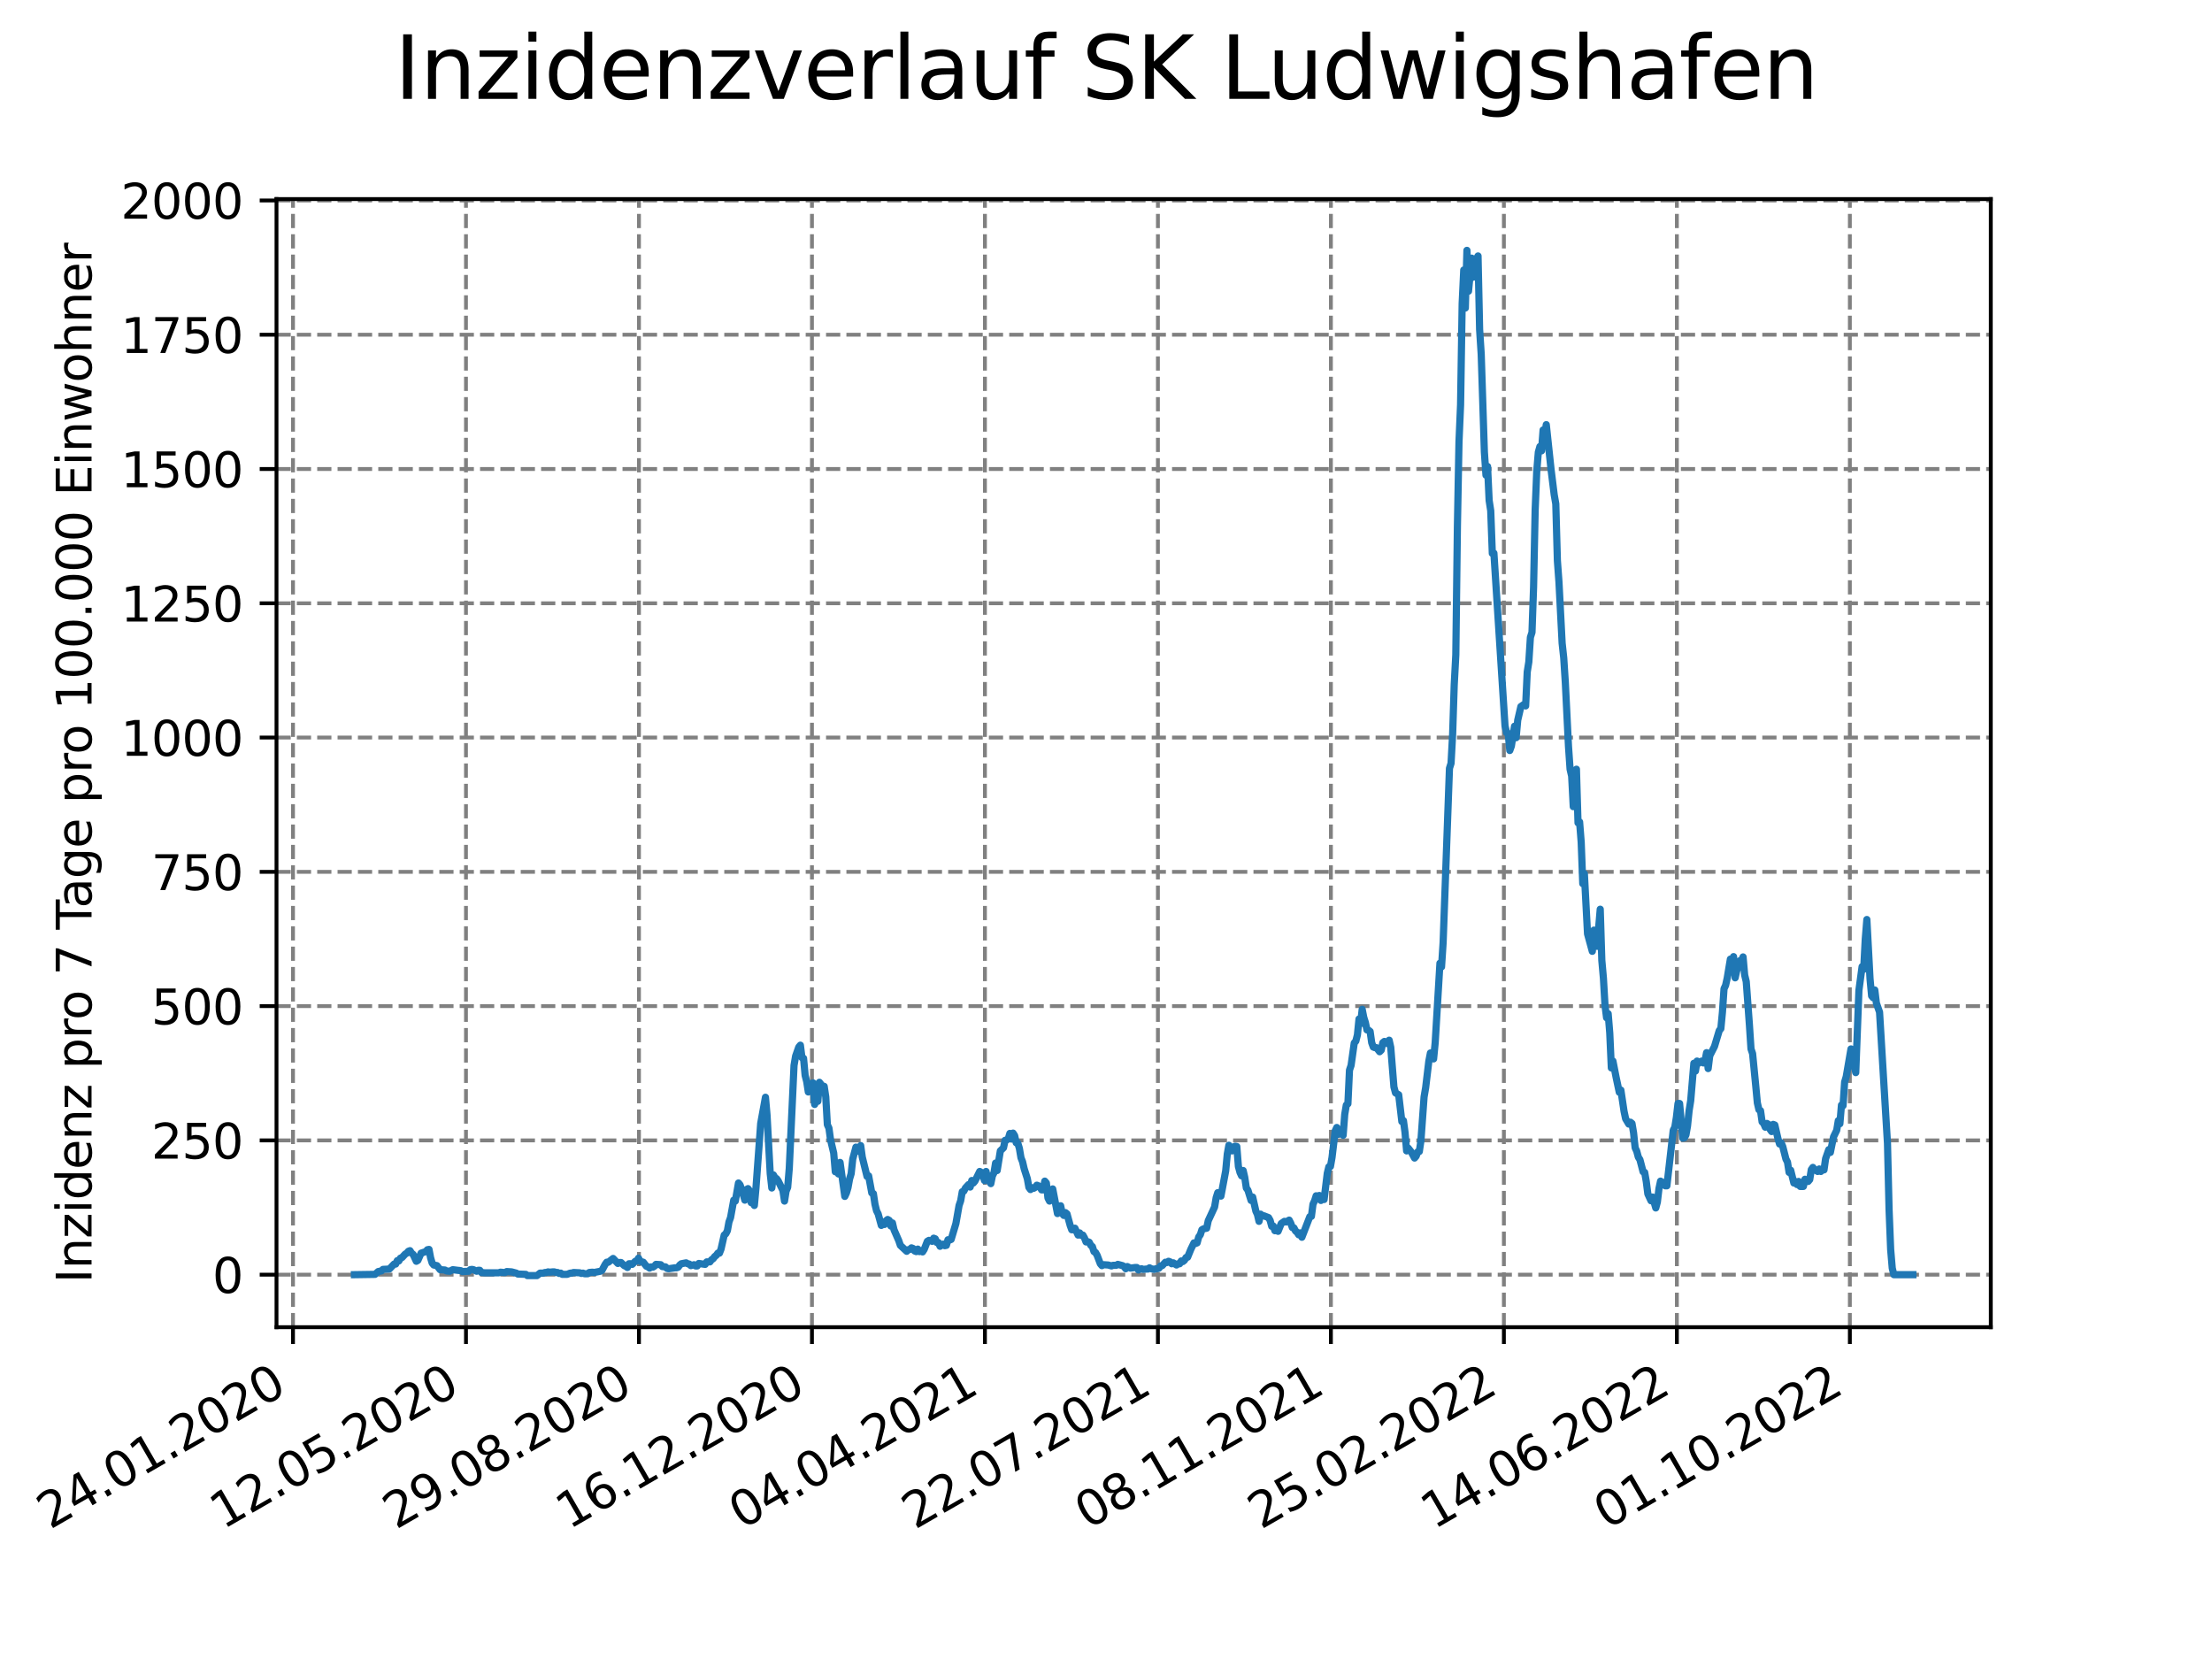 <?xml version="1.0" encoding="utf-8" standalone="no"?>
<!DOCTYPE svg PUBLIC "-//W3C//DTD SVG 1.1//EN"
  "http://www.w3.org/Graphics/SVG/1.1/DTD/svg11.dtd">
<svg xmlns:xlink="http://www.w3.org/1999/xlink" width="460.8pt" height="345.6pt" viewBox="0 0 460.8 345.6" xmlns="http://www.w3.org/2000/svg" version="1.1">
 <defs>
  <style type="text/css">*{stroke-linejoin: round; stroke-linecap: butt}</style>
 </defs>
 <g id="figure_1">
  <g id="patch_1">
   <path d="M 0 345.6 
L 460.8 345.6 
L 460.8 0 
L 0 0 
z
" style="fill: #ffffff"/>
  </g>
  <g id="axes_1">
   <g id="patch_2">
    <path d="M 57.6 276.48 
L 414.72 276.48 
L 414.72 41.472 
L 57.6 41.472 
z
" style="fill: #ffffff"/>
   </g>
   <g id="matplotlib.axis_1">
    <g id="xtick_1">
     <g id="line2d_1">
      <path d="M 61.036 276.48 
L 61.036 41.472 
" clip-path="url(#p85e4e4c82b)" style="fill: none; stroke-dasharray: 2.96,1.28; stroke-dashoffset: 0; stroke: #808080; stroke-width: 0.8"/>
     </g>
     <g id="line2d_2">
      <defs>
       <path id="m506ebbc3dd" d="M 0 0 
L 0 3.5 
" style="stroke: #000000; stroke-width: 0.8"/>
      </defs>
      <g>
       <use xlink:href="#m506ebbc3dd" x="61.036" y="276.48" style="stroke: #000000; stroke-width: 0.8"/>
      </g>
     </g>
     <g id="text_1">
      <!-- 24.01.2020 -->
      <g transform="translate(10.41 318.689) rotate(-30) scale(0.1 -0.1)">
       <defs>
        <path id="DejaVuSans-32" d="M 1228 531 
L 3431 531 
L 3431 0 
L 469 0 
L 469 531 
Q 828 903 1448 1529 
Q 2069 2156 2228 2338 
Q 2531 2678 2651 2914 
Q 2772 3150 2772 3378 
Q 2772 3750 2511 3984 
Q 2250 4219 1831 4219 
Q 1534 4219 1204 4116 
Q 875 4013 500 3803 
L 500 4441 
Q 881 4594 1212 4672 
Q 1544 4750 1819 4750 
Q 2544 4750 2975 4387 
Q 3406 4025 3406 3419 
Q 3406 3131 3298 2873 
Q 3191 2616 2906 2266 
Q 2828 2175 2409 1742 
Q 1991 1309 1228 531 
z
" transform="scale(0.016)"/>
        <path id="DejaVuSans-34" d="M 2419 4116 
L 825 1625 
L 2419 1625 
L 2419 4116 
z
M 2253 4666 
L 3047 4666 
L 3047 1625 
L 3713 1625 
L 3713 1100 
L 3047 1100 
L 3047 0 
L 2419 0 
L 2419 1100 
L 313 1100 
L 313 1709 
L 2253 4666 
z
" transform="scale(0.016)"/>
        <path id="DejaVuSans-2e" d="M 684 794 
L 1344 794 
L 1344 0 
L 684 0 
L 684 794 
z
" transform="scale(0.016)"/>
        <path id="DejaVuSans-30" d="M 2034 4250 
Q 1547 4250 1301 3770 
Q 1056 3291 1056 2328 
Q 1056 1369 1301 889 
Q 1547 409 2034 409 
Q 2525 409 2770 889 
Q 3016 1369 3016 2328 
Q 3016 3291 2770 3770 
Q 2525 4250 2034 4250 
z
M 2034 4750 
Q 2819 4750 3233 4129 
Q 3647 3509 3647 2328 
Q 3647 1150 3233 529 
Q 2819 -91 2034 -91 
Q 1250 -91 836 529 
Q 422 1150 422 2328 
Q 422 3509 836 4129 
Q 1250 4750 2034 4750 
z
" transform="scale(0.016)"/>
        <path id="DejaVuSans-31" d="M 794 531 
L 1825 531 
L 1825 4091 
L 703 3866 
L 703 4441 
L 1819 4666 
L 2450 4666 
L 2450 531 
L 3481 531 
L 3481 0 
L 794 0 
L 794 531 
z
" transform="scale(0.016)"/>
       </defs>
       <use xlink:href="#DejaVuSans-32"/>
       <use xlink:href="#DejaVuSans-34" x="63.623"/>
       <use xlink:href="#DejaVuSans-2e" x="127.246"/>
       <use xlink:href="#DejaVuSans-30" x="159.033"/>
       <use xlink:href="#DejaVuSans-31" x="222.656"/>
       <use xlink:href="#DejaVuSans-2e" x="286.279"/>
       <use xlink:href="#DejaVuSans-32" x="318.066"/>
       <use xlink:href="#DejaVuSans-30" x="381.689"/>
       <use xlink:href="#DejaVuSans-32" x="445.312"/>
       <use xlink:href="#DejaVuSans-30" x="508.936"/>
      </g>
     </g>
    </g>
    <g id="xtick_2">
     <g id="line2d_3">
      <path d="M 97.072 276.48 
L 97.072 41.472 
" clip-path="url(#p85e4e4c82b)" style="fill: none; stroke-dasharray: 2.96,1.28; stroke-dashoffset: 0; stroke: #808080; stroke-width: 0.8"/>
     </g>
     <g id="line2d_4">
      <g>
       <use xlink:href="#m506ebbc3dd" x="97.072" y="276.48" style="stroke: #000000; stroke-width: 0.8"/>
      </g>
     </g>
     <g id="text_2">
      <!-- 12.05.2020 -->
      <g transform="translate(46.446 318.689) rotate(-30) scale(0.1 -0.1)">
       <defs>
        <path id="DejaVuSans-35" d="M 691 4666 
L 3169 4666 
L 3169 4134 
L 1269 4134 
L 1269 2991 
Q 1406 3038 1543 3061 
Q 1681 3084 1819 3084 
Q 2600 3084 3056 2656 
Q 3513 2228 3513 1497 
Q 3513 744 3044 326 
Q 2575 -91 1722 -91 
Q 1428 -91 1123 -41 
Q 819 9 494 109 
L 494 744 
Q 775 591 1075 516 
Q 1375 441 1709 441 
Q 2250 441 2565 725 
Q 2881 1009 2881 1497 
Q 2881 1984 2565 2268 
Q 2250 2553 1709 2553 
Q 1456 2553 1204 2497 
Q 953 2441 691 2322 
L 691 4666 
z
" transform="scale(0.016)"/>
       </defs>
       <use xlink:href="#DejaVuSans-31"/>
       <use xlink:href="#DejaVuSans-32" x="63.623"/>
       <use xlink:href="#DejaVuSans-2e" x="127.246"/>
       <use xlink:href="#DejaVuSans-30" x="159.033"/>
       <use xlink:href="#DejaVuSans-35" x="222.656"/>
       <use xlink:href="#DejaVuSans-2e" x="286.279"/>
       <use xlink:href="#DejaVuSans-32" x="318.066"/>
       <use xlink:href="#DejaVuSans-30" x="381.689"/>
       <use xlink:href="#DejaVuSans-32" x="445.312"/>
       <use xlink:href="#DejaVuSans-30" x="508.936"/>
      </g>
     </g>
    </g>
    <g id="xtick_3">
     <g id="line2d_5">
      <path d="M 133.108 276.48 
L 133.108 41.472 
" clip-path="url(#p85e4e4c82b)" style="fill: none; stroke-dasharray: 2.96,1.28; stroke-dashoffset: 0; stroke: #808080; stroke-width: 0.8"/>
     </g>
     <g id="line2d_6">
      <g>
       <use xlink:href="#m506ebbc3dd" x="133.108" y="276.48" style="stroke: #000000; stroke-width: 0.8"/>
      </g>
     </g>
     <g id="text_3">
      <!-- 29.08.2020 -->
      <g transform="translate(82.482 318.689) rotate(-30) scale(0.1 -0.1)">
       <defs>
        <path id="DejaVuSans-39" d="M 703 97 
L 703 672 
Q 941 559 1184 500 
Q 1428 441 1663 441 
Q 2288 441 2617 861 
Q 2947 1281 2994 2138 
Q 2813 1869 2534 1725 
Q 2256 1581 1919 1581 
Q 1219 1581 811 2004 
Q 403 2428 403 3163 
Q 403 3881 828 4315 
Q 1253 4750 1959 4750 
Q 2769 4750 3195 4129 
Q 3622 3509 3622 2328 
Q 3622 1225 3098 567 
Q 2575 -91 1691 -91 
Q 1453 -91 1209 -44 
Q 966 3 703 97 
z
M 1959 2075 
Q 2384 2075 2632 2365 
Q 2881 2656 2881 3163 
Q 2881 3666 2632 3958 
Q 2384 4250 1959 4250 
Q 1534 4250 1286 3958 
Q 1038 3666 1038 3163 
Q 1038 2656 1286 2365 
Q 1534 2075 1959 2075 
z
" transform="scale(0.016)"/>
        <path id="DejaVuSans-38" d="M 2034 2216 
Q 1584 2216 1326 1975 
Q 1069 1734 1069 1313 
Q 1069 891 1326 650 
Q 1584 409 2034 409 
Q 2484 409 2743 651 
Q 3003 894 3003 1313 
Q 3003 1734 2745 1975 
Q 2488 2216 2034 2216 
z
M 1403 2484 
Q 997 2584 770 2862 
Q 544 3141 544 3541 
Q 544 4100 942 4425 
Q 1341 4750 2034 4750 
Q 2731 4750 3128 4425 
Q 3525 4100 3525 3541 
Q 3525 3141 3298 2862 
Q 3072 2584 2669 2484 
Q 3125 2378 3379 2068 
Q 3634 1759 3634 1313 
Q 3634 634 3220 271 
Q 2806 -91 2034 -91 
Q 1263 -91 848 271 
Q 434 634 434 1313 
Q 434 1759 690 2068 
Q 947 2378 1403 2484 
z
M 1172 3481 
Q 1172 3119 1398 2916 
Q 1625 2713 2034 2713 
Q 2441 2713 2670 2916 
Q 2900 3119 2900 3481 
Q 2900 3844 2670 4047 
Q 2441 4250 2034 4250 
Q 1625 4250 1398 4047 
Q 1172 3844 1172 3481 
z
" transform="scale(0.016)"/>
       </defs>
       <use xlink:href="#DejaVuSans-32"/>
       <use xlink:href="#DejaVuSans-39" x="63.623"/>
       <use xlink:href="#DejaVuSans-2e" x="127.246"/>
       <use xlink:href="#DejaVuSans-30" x="159.033"/>
       <use xlink:href="#DejaVuSans-38" x="222.656"/>
       <use xlink:href="#DejaVuSans-2e" x="286.279"/>
       <use xlink:href="#DejaVuSans-32" x="318.066"/>
       <use xlink:href="#DejaVuSans-30" x="381.689"/>
       <use xlink:href="#DejaVuSans-32" x="445.312"/>
       <use xlink:href="#DejaVuSans-30" x="508.936"/>
      </g>
     </g>
    </g>
    <g id="xtick_4">
     <g id="line2d_7">
      <path d="M 169.144 276.48 
L 169.144 41.472 
" clip-path="url(#p85e4e4c82b)" style="fill: none; stroke-dasharray: 2.96,1.28; stroke-dashoffset: 0; stroke: #808080; stroke-width: 0.8"/>
     </g>
     <g id="line2d_8">
      <g>
       <use xlink:href="#m506ebbc3dd" x="169.144" y="276.48" style="stroke: #000000; stroke-width: 0.8"/>
      </g>
     </g>
     <g id="text_4">
      <!-- 16.12.2020 -->
      <g transform="translate(118.518 318.689) rotate(-30) scale(0.1 -0.1)">
       <defs>
        <path id="DejaVuSans-36" d="M 2113 2584 
Q 1688 2584 1439 2293 
Q 1191 2003 1191 1497 
Q 1191 994 1439 701 
Q 1688 409 2113 409 
Q 2538 409 2786 701 
Q 3034 994 3034 1497 
Q 3034 2003 2786 2293 
Q 2538 2584 2113 2584 
z
M 3366 4563 
L 3366 3988 
Q 3128 4100 2886 4159 
Q 2644 4219 2406 4219 
Q 1781 4219 1451 3797 
Q 1122 3375 1075 2522 
Q 1259 2794 1537 2939 
Q 1816 3084 2150 3084 
Q 2853 3084 3261 2657 
Q 3669 2231 3669 1497 
Q 3669 778 3244 343 
Q 2819 -91 2113 -91 
Q 1303 -91 875 529 
Q 447 1150 447 2328 
Q 447 3434 972 4092 
Q 1497 4750 2381 4750 
Q 2619 4750 2861 4703 
Q 3103 4656 3366 4563 
z
" transform="scale(0.016)"/>
       </defs>
       <use xlink:href="#DejaVuSans-31"/>
       <use xlink:href="#DejaVuSans-36" x="63.623"/>
       <use xlink:href="#DejaVuSans-2e" x="127.246"/>
       <use xlink:href="#DejaVuSans-31" x="159.033"/>
       <use xlink:href="#DejaVuSans-32" x="222.656"/>
       <use xlink:href="#DejaVuSans-2e" x="286.279"/>
       <use xlink:href="#DejaVuSans-32" x="318.066"/>
       <use xlink:href="#DejaVuSans-30" x="381.689"/>
       <use xlink:href="#DejaVuSans-32" x="445.312"/>
       <use xlink:href="#DejaVuSans-30" x="508.936"/>
      </g>
     </g>
    </g>
    <g id="xtick_5">
     <g id="line2d_9">
      <path d="M 205.18 276.48 
L 205.18 41.472 
" clip-path="url(#p85e4e4c82b)" style="fill: none; stroke-dasharray: 2.96,1.28; stroke-dashoffset: 0; stroke: #808080; stroke-width: 0.8"/>
     </g>
     <g id="line2d_10">
      <g>
       <use xlink:href="#m506ebbc3dd" x="205.18" y="276.48" style="stroke: #000000; stroke-width: 0.8"/>
      </g>
     </g>
     <g id="text_5">
      <!-- 04.04.2021 -->
      <g transform="translate(154.554 318.689) rotate(-30) scale(0.1 -0.1)">
       <use xlink:href="#DejaVuSans-30"/>
       <use xlink:href="#DejaVuSans-34" x="63.623"/>
       <use xlink:href="#DejaVuSans-2e" x="127.246"/>
       <use xlink:href="#DejaVuSans-30" x="159.033"/>
       <use xlink:href="#DejaVuSans-34" x="222.656"/>
       <use xlink:href="#DejaVuSans-2e" x="286.279"/>
       <use xlink:href="#DejaVuSans-32" x="318.066"/>
       <use xlink:href="#DejaVuSans-30" x="381.689"/>
       <use xlink:href="#DejaVuSans-32" x="445.312"/>
       <use xlink:href="#DejaVuSans-31" x="508.936"/>
      </g>
     </g>
    </g>
    <g id="xtick_6">
     <g id="line2d_11">
      <path d="M 241.216 276.48 
L 241.216 41.472 
" clip-path="url(#p85e4e4c82b)" style="fill: none; stroke-dasharray: 2.96,1.28; stroke-dashoffset: 0; stroke: #808080; stroke-width: 0.8"/>
     </g>
     <g id="line2d_12">
      <g>
       <use xlink:href="#m506ebbc3dd" x="241.216" y="276.48" style="stroke: #000000; stroke-width: 0.8"/>
      </g>
     </g>
     <g id="text_6">
      <!-- 22.07.2021 -->
      <g transform="translate(190.59 318.689) rotate(-30) scale(0.1 -0.1)">
       <defs>
        <path id="DejaVuSans-37" d="M 525 4666 
L 3525 4666 
L 3525 4397 
L 1831 0 
L 1172 0 
L 2766 4134 
L 525 4134 
L 525 4666 
z
" transform="scale(0.016)"/>
       </defs>
       <use xlink:href="#DejaVuSans-32"/>
       <use xlink:href="#DejaVuSans-32" x="63.623"/>
       <use xlink:href="#DejaVuSans-2e" x="127.246"/>
       <use xlink:href="#DejaVuSans-30" x="159.033"/>
       <use xlink:href="#DejaVuSans-37" x="222.656"/>
       <use xlink:href="#DejaVuSans-2e" x="286.279"/>
       <use xlink:href="#DejaVuSans-32" x="318.066"/>
       <use xlink:href="#DejaVuSans-30" x="381.689"/>
       <use xlink:href="#DejaVuSans-32" x="445.312"/>
       <use xlink:href="#DejaVuSans-31" x="508.936"/>
      </g>
     </g>
    </g>
    <g id="xtick_7">
     <g id="line2d_13">
      <path d="M 277.252 276.48 
L 277.252 41.472 
" clip-path="url(#p85e4e4c82b)" style="fill: none; stroke-dasharray: 2.96,1.28; stroke-dashoffset: 0; stroke: #808080; stroke-width: 0.8"/>
     </g>
     <g id="line2d_14">
      <g>
       <use xlink:href="#m506ebbc3dd" x="277.252" y="276.48" style="stroke: #000000; stroke-width: 0.8"/>
      </g>
     </g>
     <g id="text_7">
      <!-- 08.11.2021 -->
      <g transform="translate(226.626 318.689) rotate(-30) scale(0.1 -0.1)">
       <use xlink:href="#DejaVuSans-30"/>
       <use xlink:href="#DejaVuSans-38" x="63.623"/>
       <use xlink:href="#DejaVuSans-2e" x="127.246"/>
       <use xlink:href="#DejaVuSans-31" x="159.033"/>
       <use xlink:href="#DejaVuSans-31" x="222.656"/>
       <use xlink:href="#DejaVuSans-2e" x="286.279"/>
       <use xlink:href="#DejaVuSans-32" x="318.066"/>
       <use xlink:href="#DejaVuSans-30" x="381.689"/>
       <use xlink:href="#DejaVuSans-32" x="445.312"/>
       <use xlink:href="#DejaVuSans-31" x="508.936"/>
      </g>
     </g>
    </g>
    <g id="xtick_8">
     <g id="line2d_15">
      <path d="M 313.287 276.48 
L 313.287 41.472 
" clip-path="url(#p85e4e4c82b)" style="fill: none; stroke-dasharray: 2.96,1.28; stroke-dashoffset: 0; stroke: #808080; stroke-width: 0.8"/>
     </g>
     <g id="line2d_16">
      <g>
       <use xlink:href="#m506ebbc3dd" x="313.287" y="276.48" style="stroke: #000000; stroke-width: 0.8"/>
      </g>
     </g>
     <g id="text_8">
      <!-- 25.02.2022 -->
      <g transform="translate(262.662 318.689) rotate(-30) scale(0.1 -0.1)">
       <use xlink:href="#DejaVuSans-32"/>
       <use xlink:href="#DejaVuSans-35" x="63.623"/>
       <use xlink:href="#DejaVuSans-2e" x="127.246"/>
       <use xlink:href="#DejaVuSans-30" x="159.033"/>
       <use xlink:href="#DejaVuSans-32" x="222.656"/>
       <use xlink:href="#DejaVuSans-2e" x="286.279"/>
       <use xlink:href="#DejaVuSans-32" x="318.066"/>
       <use xlink:href="#DejaVuSans-30" x="381.689"/>
       <use xlink:href="#DejaVuSans-32" x="445.312"/>
       <use xlink:href="#DejaVuSans-32" x="508.936"/>
      </g>
     </g>
    </g>
    <g id="xtick_9">
     <g id="line2d_17">
      <path d="M 349.323 276.48 
L 349.323 41.472 
" clip-path="url(#p85e4e4c82b)" style="fill: none; stroke-dasharray: 2.96,1.28; stroke-dashoffset: 0; stroke: #808080; stroke-width: 0.8"/>
     </g>
     <g id="line2d_18">
      <g>
       <use xlink:href="#m506ebbc3dd" x="349.323" y="276.48" style="stroke: #000000; stroke-width: 0.8"/>
      </g>
     </g>
     <g id="text_9">
      <!-- 14.06.2022 -->
      <g transform="translate(298.698 318.689) rotate(-30) scale(0.1 -0.1)">
       <use xlink:href="#DejaVuSans-31"/>
       <use xlink:href="#DejaVuSans-34" x="63.623"/>
       <use xlink:href="#DejaVuSans-2e" x="127.246"/>
       <use xlink:href="#DejaVuSans-30" x="159.033"/>
       <use xlink:href="#DejaVuSans-36" x="222.656"/>
       <use xlink:href="#DejaVuSans-2e" x="286.279"/>
       <use xlink:href="#DejaVuSans-32" x="318.066"/>
       <use xlink:href="#DejaVuSans-30" x="381.689"/>
       <use xlink:href="#DejaVuSans-32" x="445.312"/>
       <use xlink:href="#DejaVuSans-32" x="508.936"/>
      </g>
     </g>
    </g>
    <g id="xtick_10">
     <g id="line2d_19">
      <path d="M 385.359 276.48 
L 385.359 41.472 
" clip-path="url(#p85e4e4c82b)" style="fill: none; stroke-dasharray: 2.96,1.28; stroke-dashoffset: 0; stroke: #808080; stroke-width: 0.8"/>
     </g>
     <g id="line2d_20">
      <g>
       <use xlink:href="#m506ebbc3dd" x="385.359" y="276.48" style="stroke: #000000; stroke-width: 0.8"/>
      </g>
     </g>
     <g id="text_10">
      <!-- 01.10.2022 -->
      <g transform="translate(334.734 318.689) rotate(-30) scale(0.1 -0.1)">
       <use xlink:href="#DejaVuSans-30"/>
       <use xlink:href="#DejaVuSans-31" x="63.623"/>
       <use xlink:href="#DejaVuSans-2e" x="127.246"/>
       <use xlink:href="#DejaVuSans-31" x="159.033"/>
       <use xlink:href="#DejaVuSans-30" x="222.656"/>
       <use xlink:href="#DejaVuSans-2e" x="286.279"/>
       <use xlink:href="#DejaVuSans-32" x="318.066"/>
       <use xlink:href="#DejaVuSans-30" x="381.689"/>
       <use xlink:href="#DejaVuSans-32" x="445.312"/>
       <use xlink:href="#DejaVuSans-32" x="508.936"/>
      </g>
     </g>
    </g>
   </g>
   <g id="matplotlib.axis_2">
    <g id="ytick_1">
     <g id="line2d_21">
      <path d="M 57.6 265.538 
L 414.72 265.538 
" clip-path="url(#p85e4e4c82b)" style="fill: none; stroke-dasharray: 2.96,1.28; stroke-dashoffset: 0; stroke: #808080; stroke-width: 0.8"/>
     </g>
     <g id="line2d_22">
      <defs>
       <path id="m0f5b3e9139" d="M 0 0 
L -3.5 0 
" style="stroke: #000000; stroke-width: 0.8"/>
      </defs>
      <g>
       <use xlink:href="#m0f5b3e9139" x="57.6" y="265.538" style="stroke: #000000; stroke-width: 0.8"/>
      </g>
     </g>
     <g id="text_11">
      <!-- 0 -->
      <g transform="translate(44.237 269.337) scale(0.1 -0.1)">
       <use xlink:href="#DejaVuSans-30"/>
      </g>
     </g>
    </g>
    <g id="ytick_2">
     <g id="line2d_23">
      <path d="M 57.6 237.565 
L 414.72 237.565 
" clip-path="url(#p85e4e4c82b)" style="fill: none; stroke-dasharray: 2.96,1.28; stroke-dashoffset: 0; stroke: #808080; stroke-width: 0.8"/>
     </g>
     <g id="line2d_24">
      <g>
       <use xlink:href="#m0f5b3e9139" x="57.6" y="237.565" style="stroke: #000000; stroke-width: 0.8"/>
      </g>
     </g>
     <g id="text_12">
      <!-- 250 -->
      <g transform="translate(31.512 241.365) scale(0.1 -0.1)">
       <use xlink:href="#DejaVuSans-32"/>
       <use xlink:href="#DejaVuSans-35" x="63.623"/>
       <use xlink:href="#DejaVuSans-30" x="127.246"/>
      </g>
     </g>
    </g>
    <g id="ytick_3">
     <g id="line2d_25">
      <path d="M 57.6 209.593 
L 414.72 209.593 
" clip-path="url(#p85e4e4c82b)" style="fill: none; stroke-dasharray: 2.96,1.28; stroke-dashoffset: 0; stroke: #808080; stroke-width: 0.8"/>
     </g>
     <g id="line2d_26">
      <g>
       <use xlink:href="#m0f5b3e9139" x="57.6" y="209.593" style="stroke: #000000; stroke-width: 0.8"/>
      </g>
     </g>
     <g id="text_13">
      <!-- 500 -->
      <g transform="translate(31.512 213.392) scale(0.1 -0.1)">
       <use xlink:href="#DejaVuSans-35"/>
       <use xlink:href="#DejaVuSans-30" x="63.623"/>
       <use xlink:href="#DejaVuSans-30" x="127.246"/>
      </g>
     </g>
    </g>
    <g id="ytick_4">
     <g id="line2d_27">
      <path d="M 57.6 181.62 
L 414.72 181.62 
" clip-path="url(#p85e4e4c82b)" style="fill: none; stroke-dasharray: 2.96,1.28; stroke-dashoffset: 0; stroke: #808080; stroke-width: 0.8"/>
     </g>
     <g id="line2d_28">
      <g>
       <use xlink:href="#m0f5b3e9139" x="57.6" y="181.62" style="stroke: #000000; stroke-width: 0.8"/>
      </g>
     </g>
     <g id="text_14">
      <!-- 750 -->
      <g transform="translate(31.512 185.419) scale(0.1 -0.1)">
       <use xlink:href="#DejaVuSans-37"/>
       <use xlink:href="#DejaVuSans-35" x="63.623"/>
       <use xlink:href="#DejaVuSans-30" x="127.246"/>
      </g>
     </g>
    </g>
    <g id="ytick_5">
     <g id="line2d_29">
      <path d="M 57.6 153.648 
L 414.72 153.648 
" clip-path="url(#p85e4e4c82b)" style="fill: none; stroke-dasharray: 2.96,1.28; stroke-dashoffset: 0; stroke: #808080; stroke-width: 0.8"/>
     </g>
     <g id="line2d_30">
      <g>
       <use xlink:href="#m0f5b3e9139" x="57.6" y="153.648" style="stroke: #000000; stroke-width: 0.8"/>
      </g>
     </g>
     <g id="text_15">
      <!-- 1000 -->
      <g transform="translate(25.15 157.447) scale(0.1 -0.1)">
       <use xlink:href="#DejaVuSans-31"/>
       <use xlink:href="#DejaVuSans-30" x="63.623"/>
       <use xlink:href="#DejaVuSans-30" x="127.246"/>
       <use xlink:href="#DejaVuSans-30" x="190.869"/>
      </g>
     </g>
    </g>
    <g id="ytick_6">
     <g id="line2d_31">
      <path d="M 57.6 125.675 
L 414.72 125.675 
" clip-path="url(#p85e4e4c82b)" style="fill: none; stroke-dasharray: 2.96,1.28; stroke-dashoffset: 0; stroke: #808080; stroke-width: 0.8"/>
     </g>
     <g id="line2d_32">
      <g>
       <use xlink:href="#m0f5b3e9139" x="57.6" y="125.675" style="stroke: #000000; stroke-width: 0.8"/>
      </g>
     </g>
     <g id="text_16">
      <!-- 1250 -->
      <g transform="translate(25.15 129.474) scale(0.1 -0.1)">
       <use xlink:href="#DejaVuSans-31"/>
       <use xlink:href="#DejaVuSans-32" x="63.623"/>
       <use xlink:href="#DejaVuSans-35" x="127.246"/>
       <use xlink:href="#DejaVuSans-30" x="190.869"/>
      </g>
     </g>
    </g>
    <g id="ytick_7">
     <g id="line2d_33">
      <path d="M 57.6 97.702 
L 414.72 97.702 
" clip-path="url(#p85e4e4c82b)" style="fill: none; stroke-dasharray: 2.96,1.28; stroke-dashoffset: 0; stroke: #808080; stroke-width: 0.8"/>
     </g>
     <g id="line2d_34">
      <g>
       <use xlink:href="#m0f5b3e9139" x="57.6" y="97.702" style="stroke: #000000; stroke-width: 0.8"/>
      </g>
     </g>
     <g id="text_17">
      <!-- 1500 -->
      <g transform="translate(25.15 101.502) scale(0.1 -0.1)">
       <use xlink:href="#DejaVuSans-31"/>
       <use xlink:href="#DejaVuSans-35" x="63.623"/>
       <use xlink:href="#DejaVuSans-30" x="127.246"/>
       <use xlink:href="#DejaVuSans-30" x="190.869"/>
      </g>
     </g>
    </g>
    <g id="ytick_8">
     <g id="line2d_35">
      <path d="M 57.6 69.73 
L 414.72 69.73 
" clip-path="url(#p85e4e4c82b)" style="fill: none; stroke-dasharray: 2.96,1.28; stroke-dashoffset: 0; stroke: #808080; stroke-width: 0.8"/>
     </g>
     <g id="line2d_36">
      <g>
       <use xlink:href="#m0f5b3e9139" x="57.6" y="69.73" style="stroke: #000000; stroke-width: 0.8"/>
      </g>
     </g>
     <g id="text_18">
      <!-- 1750 -->
      <g transform="translate(25.15 73.529) scale(0.1 -0.1)">
       <use xlink:href="#DejaVuSans-31"/>
       <use xlink:href="#DejaVuSans-37" x="63.623"/>
       <use xlink:href="#DejaVuSans-35" x="127.246"/>
       <use xlink:href="#DejaVuSans-30" x="190.869"/>
      </g>
     </g>
    </g>
    <g id="ytick_9">
     <g id="line2d_37">
      <path d="M 57.6 41.757 
L 414.72 41.757 
" clip-path="url(#p85e4e4c82b)" style="fill: none; stroke-dasharray: 2.96,1.28; stroke-dashoffset: 0; stroke: #808080; stroke-width: 0.8"/>
     </g>
     <g id="line2d_38">
      <g>
       <use xlink:href="#m0f5b3e9139" x="57.6" y="41.757" style="stroke: #000000; stroke-width: 0.8"/>
      </g>
     </g>
     <g id="text_19">
      <!-- 2000 -->
      <g transform="translate(25.15 45.556) scale(0.1 -0.1)">
       <use xlink:href="#DejaVuSans-32"/>
       <use xlink:href="#DejaVuSans-30" x="63.623"/>
       <use xlink:href="#DejaVuSans-30" x="127.246"/>
       <use xlink:href="#DejaVuSans-30" x="190.869"/>
      </g>
     </g>
    </g>
    <g id="text_20">
     <!-- Inzidenz pro 7 Tage pro 100.000 Einwohner -->
     <g transform="translate(19.07 267.301) rotate(-90) scale(0.1 -0.1)">
      <defs>
       <path id="DejaVuSans-49" d="M 628 4666 
L 1259 4666 
L 1259 0 
L 628 0 
L 628 4666 
z
" transform="scale(0.016)"/>
       <path id="DejaVuSans-6e" d="M 3513 2113 
L 3513 0 
L 2938 0 
L 2938 2094 
Q 2938 2591 2744 2837 
Q 2550 3084 2163 3084 
Q 1697 3084 1428 2787 
Q 1159 2491 1159 1978 
L 1159 0 
L 581 0 
L 581 3500 
L 1159 3500 
L 1159 2956 
Q 1366 3272 1645 3428 
Q 1925 3584 2291 3584 
Q 2894 3584 3203 3211 
Q 3513 2838 3513 2113 
z
" transform="scale(0.016)"/>
       <path id="DejaVuSans-7a" d="M 353 3500 
L 3084 3500 
L 3084 2975 
L 922 459 
L 3084 459 
L 3084 0 
L 275 0 
L 275 525 
L 2438 3041 
L 353 3041 
L 353 3500 
z
" transform="scale(0.016)"/>
       <path id="DejaVuSans-69" d="M 603 3500 
L 1178 3500 
L 1178 0 
L 603 0 
L 603 3500 
z
M 603 4863 
L 1178 4863 
L 1178 4134 
L 603 4134 
L 603 4863 
z
" transform="scale(0.016)"/>
       <path id="DejaVuSans-64" d="M 2906 2969 
L 2906 4863 
L 3481 4863 
L 3481 0 
L 2906 0 
L 2906 525 
Q 2725 213 2448 61 
Q 2172 -91 1784 -91 
Q 1150 -91 751 415 
Q 353 922 353 1747 
Q 353 2572 751 3078 
Q 1150 3584 1784 3584 
Q 2172 3584 2448 3432 
Q 2725 3281 2906 2969 
z
M 947 1747 
Q 947 1113 1208 752 
Q 1469 391 1925 391 
Q 2381 391 2643 752 
Q 2906 1113 2906 1747 
Q 2906 2381 2643 2742 
Q 2381 3103 1925 3103 
Q 1469 3103 1208 2742 
Q 947 2381 947 1747 
z
" transform="scale(0.016)"/>
       <path id="DejaVuSans-65" d="M 3597 1894 
L 3597 1613 
L 953 1613 
Q 991 1019 1311 708 
Q 1631 397 2203 397 
Q 2534 397 2845 478 
Q 3156 559 3463 722 
L 3463 178 
Q 3153 47 2828 -22 
Q 2503 -91 2169 -91 
Q 1331 -91 842 396 
Q 353 884 353 1716 
Q 353 2575 817 3079 
Q 1281 3584 2069 3584 
Q 2775 3584 3186 3129 
Q 3597 2675 3597 1894 
z
M 3022 2063 
Q 3016 2534 2758 2815 
Q 2500 3097 2075 3097 
Q 1594 3097 1305 2825 
Q 1016 2553 972 2059 
L 3022 2063 
z
" transform="scale(0.016)"/>
       <path id="DejaVuSans-20" transform="scale(0.016)"/>
       <path id="DejaVuSans-70" d="M 1159 525 
L 1159 -1331 
L 581 -1331 
L 581 3500 
L 1159 3500 
L 1159 2969 
Q 1341 3281 1617 3432 
Q 1894 3584 2278 3584 
Q 2916 3584 3314 3078 
Q 3713 2572 3713 1747 
Q 3713 922 3314 415 
Q 2916 -91 2278 -91 
Q 1894 -91 1617 61 
Q 1341 213 1159 525 
z
M 3116 1747 
Q 3116 2381 2855 2742 
Q 2594 3103 2138 3103 
Q 1681 3103 1420 2742 
Q 1159 2381 1159 1747 
Q 1159 1113 1420 752 
Q 1681 391 2138 391 
Q 2594 391 2855 752 
Q 3116 1113 3116 1747 
z
" transform="scale(0.016)"/>
       <path id="DejaVuSans-72" d="M 2631 2963 
Q 2534 3019 2420 3045 
Q 2306 3072 2169 3072 
Q 1681 3072 1420 2755 
Q 1159 2438 1159 1844 
L 1159 0 
L 581 0 
L 581 3500 
L 1159 3500 
L 1159 2956 
Q 1341 3275 1631 3429 
Q 1922 3584 2338 3584 
Q 2397 3584 2469 3576 
Q 2541 3569 2628 3553 
L 2631 2963 
z
" transform="scale(0.016)"/>
       <path id="DejaVuSans-6f" d="M 1959 3097 
Q 1497 3097 1228 2736 
Q 959 2375 959 1747 
Q 959 1119 1226 758 
Q 1494 397 1959 397 
Q 2419 397 2687 759 
Q 2956 1122 2956 1747 
Q 2956 2369 2687 2733 
Q 2419 3097 1959 3097 
z
M 1959 3584 
Q 2709 3584 3137 3096 
Q 3566 2609 3566 1747 
Q 3566 888 3137 398 
Q 2709 -91 1959 -91 
Q 1206 -91 779 398 
Q 353 888 353 1747 
Q 353 2609 779 3096 
Q 1206 3584 1959 3584 
z
" transform="scale(0.016)"/>
       <path id="DejaVuSans-54" d="M -19 4666 
L 3928 4666 
L 3928 4134 
L 2272 4134 
L 2272 0 
L 1638 0 
L 1638 4134 
L -19 4134 
L -19 4666 
z
" transform="scale(0.016)"/>
       <path id="DejaVuSans-61" d="M 2194 1759 
Q 1497 1759 1228 1600 
Q 959 1441 959 1056 
Q 959 750 1161 570 
Q 1363 391 1709 391 
Q 2188 391 2477 730 
Q 2766 1069 2766 1631 
L 2766 1759 
L 2194 1759 
z
M 3341 1997 
L 3341 0 
L 2766 0 
L 2766 531 
Q 2569 213 2275 61 
Q 1981 -91 1556 -91 
Q 1019 -91 701 211 
Q 384 513 384 1019 
Q 384 1609 779 1909 
Q 1175 2209 1959 2209 
L 2766 2209 
L 2766 2266 
Q 2766 2663 2505 2880 
Q 2244 3097 1772 3097 
Q 1472 3097 1187 3025 
Q 903 2953 641 2809 
L 641 3341 
Q 956 3463 1253 3523 
Q 1550 3584 1831 3584 
Q 2591 3584 2966 3190 
Q 3341 2797 3341 1997 
z
" transform="scale(0.016)"/>
       <path id="DejaVuSans-67" d="M 2906 1791 
Q 2906 2416 2648 2759 
Q 2391 3103 1925 3103 
Q 1463 3103 1205 2759 
Q 947 2416 947 1791 
Q 947 1169 1205 825 
Q 1463 481 1925 481 
Q 2391 481 2648 825 
Q 2906 1169 2906 1791 
z
M 3481 434 
Q 3481 -459 3084 -895 
Q 2688 -1331 1869 -1331 
Q 1566 -1331 1297 -1286 
Q 1028 -1241 775 -1147 
L 775 -588 
Q 1028 -725 1275 -790 
Q 1522 -856 1778 -856 
Q 2344 -856 2625 -561 
Q 2906 -266 2906 331 
L 2906 616 
Q 2728 306 2450 153 
Q 2172 0 1784 0 
Q 1141 0 747 490 
Q 353 981 353 1791 
Q 353 2603 747 3093 
Q 1141 3584 1784 3584 
Q 2172 3584 2450 3431 
Q 2728 3278 2906 2969 
L 2906 3500 
L 3481 3500 
L 3481 434 
z
" transform="scale(0.016)"/>
       <path id="DejaVuSans-45" d="M 628 4666 
L 3578 4666 
L 3578 4134 
L 1259 4134 
L 1259 2753 
L 3481 2753 
L 3481 2222 
L 1259 2222 
L 1259 531 
L 3634 531 
L 3634 0 
L 628 0 
L 628 4666 
z
" transform="scale(0.016)"/>
       <path id="DejaVuSans-77" d="M 269 3500 
L 844 3500 
L 1563 769 
L 2278 3500 
L 2956 3500 
L 3675 769 
L 4391 3500 
L 4966 3500 
L 4050 0 
L 3372 0 
L 2619 2869 
L 1863 0 
L 1184 0 
L 269 3500 
z
" transform="scale(0.016)"/>
       <path id="DejaVuSans-68" d="M 3513 2113 
L 3513 0 
L 2938 0 
L 2938 2094 
Q 2938 2591 2744 2837 
Q 2550 3084 2163 3084 
Q 1697 3084 1428 2787 
Q 1159 2491 1159 1978 
L 1159 0 
L 581 0 
L 581 4863 
L 1159 4863 
L 1159 2956 
Q 1366 3272 1645 3428 
Q 1925 3584 2291 3584 
Q 2894 3584 3203 3211 
Q 3513 2838 3513 2113 
z
" transform="scale(0.016)"/>
      </defs>
      <use xlink:href="#DejaVuSans-49"/>
      <use xlink:href="#DejaVuSans-6e" x="29.492"/>
      <use xlink:href="#DejaVuSans-7a" x="92.871"/>
      <use xlink:href="#DejaVuSans-69" x="145.361"/>
      <use xlink:href="#DejaVuSans-64" x="173.145"/>
      <use xlink:href="#DejaVuSans-65" x="236.621"/>
      <use xlink:href="#DejaVuSans-6e" x="298.145"/>
      <use xlink:href="#DejaVuSans-7a" x="361.523"/>
      <use xlink:href="#DejaVuSans-20" x="414.014"/>
      <use xlink:href="#DejaVuSans-70" x="445.801"/>
      <use xlink:href="#DejaVuSans-72" x="509.277"/>
      <use xlink:href="#DejaVuSans-6f" x="548.141"/>
      <use xlink:href="#DejaVuSans-20" x="609.322"/>
      <use xlink:href="#DejaVuSans-37" x="641.109"/>
      <use xlink:href="#DejaVuSans-20" x="704.732"/>
      <use xlink:href="#DejaVuSans-54" x="736.52"/>
      <use xlink:href="#DejaVuSans-61" x="781.104"/>
      <use xlink:href="#DejaVuSans-67" x="842.383"/>
      <use xlink:href="#DejaVuSans-65" x="905.859"/>
      <use xlink:href="#DejaVuSans-20" x="967.383"/>
      <use xlink:href="#DejaVuSans-70" x="999.17"/>
      <use xlink:href="#DejaVuSans-72" x="1062.646"/>
      <use xlink:href="#DejaVuSans-6f" x="1101.51"/>
      <use xlink:href="#DejaVuSans-20" x="1162.691"/>
      <use xlink:href="#DejaVuSans-31" x="1194.479"/>
      <use xlink:href="#DejaVuSans-30" x="1258.102"/>
      <use xlink:href="#DejaVuSans-30" x="1321.725"/>
      <use xlink:href="#DejaVuSans-2e" x="1385.348"/>
      <use xlink:href="#DejaVuSans-30" x="1417.135"/>
      <use xlink:href="#DejaVuSans-30" x="1480.758"/>
      <use xlink:href="#DejaVuSans-30" x="1544.381"/>
      <use xlink:href="#DejaVuSans-20" x="1608.004"/>
      <use xlink:href="#DejaVuSans-45" x="1639.791"/>
      <use xlink:href="#DejaVuSans-69" x="1702.975"/>
      <use xlink:href="#DejaVuSans-6e" x="1730.758"/>
      <use xlink:href="#DejaVuSans-77" x="1794.137"/>
      <use xlink:href="#DejaVuSans-6f" x="1875.924"/>
      <use xlink:href="#DejaVuSans-68" x="1937.105"/>
      <use xlink:href="#DejaVuSans-6e" x="2000.484"/>
      <use xlink:href="#DejaVuSans-65" x="2063.863"/>
      <use xlink:href="#DejaVuSans-72" x="2125.387"/>
     </g>
    </g>
   </g>
   <g id="line2d_39">
    <path d="M 73.833 265.538 
L 78.131 265.473 
L 78.792 264.888 
L 79.453 264.759 
L 79.784 264.434 
L 81.106 264.369 
L 82.098 263.329 
L 82.428 263.329 
L 82.759 262.615 
L 83.09 262.68 
L 83.42 262.095 
L 83.751 261.965 
L 84.412 261.251 
L 84.743 261.056 
L 85.073 260.666 
L 85.404 260.536 
L 85.735 261.056 
L 86.065 261.316 
L 86.726 262.745 
L 87.057 262.55 
L 87.718 261.056 
L 88.71 260.731 
L 89.041 260.341 
L 89.371 260.276 
L 89.702 262.03 
L 90.032 263.135 
L 90.363 263.524 
L 91.024 263.654 
L 91.685 264.499 
L 92.677 264.564 
L 93.008 264.759 
L 93.669 264.823 
L 94.33 264.499 
L 95.322 264.629 
L 95.983 264.694 
L 96.314 264.888 
L 97.636 264.823 
L 97.967 264.499 
L 98.298 264.434 
L 98.628 264.499 
L 99.289 264.823 
L 99.62 264.629 
L 99.951 264.629 
L 100.281 265.083 
L 100.942 265.148 
L 103.918 265.148 
L 104.248 265.018 
L 104.91 265.083 
L 105.24 265.083 
L 105.571 264.888 
L 106.563 264.953 
L 107.554 265.213 
L 107.885 265.408 
L 109.538 265.473 
L 109.869 265.733 
L 111.852 265.733 
L 112.514 265.213 
L 113.175 265.213 
L 113.505 265.083 
L 113.836 265.083 
L 114.167 264.953 
L 114.497 265.018 
L 115.158 264.953 
L 115.489 264.953 
L 115.82 265.083 
L 116.15 265.083 
L 116.481 265.278 
L 116.811 265.213 
L 117.142 265.473 
L 118.134 265.473 
L 118.795 265.213 
L 119.126 265.213 
L 119.456 265.083 
L 120.779 265.148 
L 121.109 265.278 
L 121.44 265.213 
L 121.771 265.343 
L 122.432 265.343 
L 122.762 265.083 
L 123.424 265.018 
L 123.754 265.083 
L 125.077 264.823 
L 125.407 264.629 
L 126.068 263.394 
L 126.399 262.94 
L 126.73 262.94 
L 127.721 262.16 
L 128.713 263.2 
L 129.044 263.005 
L 129.374 263.005 
L 130.036 263.654 
L 130.366 263.784 
L 130.697 264.044 
L 131.027 263.264 
L 131.358 263.264 
L 131.689 263.394 
L 132.35 262.745 
L 132.68 262.68 
L 133.011 262.095 
L 133.342 262.745 
L 134.003 262.94 
L 134.664 263.784 
L 134.995 263.914 
L 135.325 264.174 
L 135.656 263.914 
L 135.987 263.979 
L 136.317 263.784 
L 136.648 263.394 
L 137.64 263.459 
L 137.97 263.849 
L 138.631 263.914 
L 138.962 264.239 
L 139.293 264.304 
L 140.615 264.109 
L 140.946 264.109 
L 141.276 263.979 
L 141.607 263.524 
L 141.937 263.264 
L 142.929 263.07 
L 143.26 263.264 
L 143.59 263.329 
L 143.921 263.654 
L 144.582 263.459 
L 144.913 263.719 
L 145.244 263.719 
L 145.574 263.2 
L 146.897 263.394 
L 147.227 262.875 
L 147.888 262.875 
L 148.219 262.42 
L 148.55 262.225 
L 148.88 261.77 
L 149.211 261.511 
L 149.541 261.056 
L 149.872 261.056 
L 150.203 260.212 
L 150.864 257.288 
L 151.194 257.029 
L 151.525 256.379 
L 151.856 254.56 
L 152.186 253.651 
L 152.847 250.013 
L 153.178 250.208 
L 153.839 246.441 
L 154.17 246.83 
L 154.831 248.844 
L 155.162 250.013 
L 155.492 247.805 
L 155.823 247.61 
L 156.153 248.065 
L 156.484 250.533 
L 156.815 250.533 
L 157.145 251.118 
L 157.476 247.545 
L 158.468 234.034 
L 159.46 228.577 
L 159.79 232.345 
L 160.451 244.492 
L 160.782 247.48 
L 161.113 244.752 
L 161.443 245.336 
L 161.774 245.531 
L 162.104 245.986 
L 163.096 248 
L 163.427 250.208 
L 163.757 248.13 
L 164.088 247.35 
L 164.419 243.388 
L 165.41 221.952 
L 165.741 220.003 
L 166.402 218.119 
L 166.733 217.73 
L 167.063 220.328 
L 167.394 220.458 
L 167.725 224.03 
L 168.055 225.33 
L 168.386 227.473 
L 168.716 225.719 
L 169.047 225.784 
L 169.378 225.589 
L 169.708 230.071 
L 170.039 227.993 
L 170.37 229.422 
L 170.7 225.46 
L 171.361 226.304 
L 171.692 226.304 
L 172.023 228.512 
L 172.353 234.294 
L 172.684 235.008 
L 173.014 237.412 
L 173.676 240.205 
L 174.006 244.102 
L 174.337 242.673 
L 174.667 244.557 
L 174.998 242.153 
L 175.99 249.234 
L 176.32 248.519 
L 176.651 247.415 
L 176.982 245.596 
L 177.312 244.492 
L 177.643 241.439 
L 178.304 238.971 
L 178.635 239.815 
L 178.965 239.36 
L 179.296 238.646 
L 179.626 241.049 
L 180.618 245.077 
L 180.949 244.947 
L 181.61 248.519 
L 181.941 248.649 
L 182.271 250.858 
L 182.602 252.222 
L 182.933 252.871 
L 183.594 255.275 
L 183.924 254.69 
L 184.255 255.08 
L 184.586 254.3 
L 184.916 254.041 
L 185.247 254.235 
L 185.577 255.405 
L 185.908 254.755 
L 186.239 256.184 
L 187.23 258.458 
L 187.561 259.432 
L 188.883 260.666 
L 189.214 260.341 
L 189.545 260.276 
L 189.875 259.952 
L 190.206 260.082 
L 190.536 260.601 
L 190.867 260.731 
L 191.198 260.212 
L 191.528 260.731 
L 191.859 260.536 
L 192.189 260.796 
L 192.52 260.276 
L 193.181 258.588 
L 193.512 258.393 
L 194.173 258.588 
L 194.504 257.938 
L 194.834 258.068 
L 195.165 258.847 
L 195.496 258.847 
L 195.826 259.627 
L 196.487 259.172 
L 196.818 259.497 
L 197.149 259.432 
L 197.479 258.263 
L 197.81 258.328 
L 198.14 258.198 
L 199.132 254.885 
L 199.793 251.118 
L 200.124 250.143 
L 200.455 248.259 
L 200.785 248.13 
L 201.116 247.48 
L 201.777 246.765 
L 202.108 247.285 
L 202.438 245.921 
L 202.769 246.441 
L 203.099 246.051 
L 204.091 244.037 
L 204.422 244.232 
L 204.752 244.817 
L 205.083 245.921 
L 205.414 244.037 
L 205.744 245.596 
L 206.406 246.571 
L 206.736 244.947 
L 207.067 244.297 
L 207.397 242.283 
L 207.728 243.842 
L 208.389 239.75 
L 209.05 239.1 
L 209.381 237.542 
L 209.712 237.477 
L 210.042 237.217 
L 210.373 236.112 
L 210.703 237.282 
L 211.034 236.048 
L 211.365 236.567 
L 211.695 238.061 
L 212.026 238.126 
L 212.356 239.23 
L 212.687 241.179 
L 213.018 242.024 
L 213.348 243.453 
L 214.009 245.531 
L 214.34 247.35 
L 214.671 247.805 
L 215.001 247.415 
L 215.332 247.545 
L 215.662 247.35 
L 215.993 246.895 
L 216.324 247.025 
L 216.654 247.285 
L 216.985 247.87 
L 217.315 247.87 
L 217.646 246.051 
L 217.977 246.441 
L 218.307 249.559 
L 218.638 250.208 
L 218.969 248.649 
L 219.299 247.675 
L 220.291 252.806 
L 220.622 251.507 
L 220.952 251.182 
L 221.283 252.806 
L 221.613 253.196 
L 221.944 252.612 
L 222.275 252.871 
L 222.936 255.275 
L 223.266 256.184 
L 223.597 256.184 
L 223.928 255.859 
L 224.589 257.288 
L 224.919 256.834 
L 225.25 257.353 
L 225.581 257.288 
L 225.911 257.873 
L 226.242 258.718 
L 226.572 258.653 
L 226.903 258.782 
L 227.234 259.432 
L 227.564 259.692 
L 227.895 260.731 
L 228.225 260.926 
L 228.556 261.511 
L 229.217 263.264 
L 229.548 263.654 
L 229.878 263.459 
L 230.87 263.524 
L 231.532 263.719 
L 231.862 263.589 
L 232.523 263.589 
L 232.854 263.394 
L 233.846 263.654 
L 234.176 263.849 
L 234.507 264.304 
L 234.838 263.849 
L 235.499 264.174 
L 236.491 264.044 
L 236.821 264.044 
L 237.152 264.564 
L 237.482 264.369 
L 237.813 264.304 
L 238.144 264.434 
L 238.805 264.369 
L 239.135 264.369 
L 239.466 264.109 
L 239.797 264.304 
L 240.458 264.434 
L 240.788 264.304 
L 241.119 264.304 
L 241.45 264.174 
L 241.78 263.719 
L 242.111 263.654 
L 242.772 262.94 
L 243.103 263.005 
L 243.433 262.745 
L 243.764 262.875 
L 244.095 263.264 
L 244.425 263.07 
L 245.086 263.524 
L 245.417 263.264 
L 245.748 263.264 
L 246.078 262.68 
L 246.409 262.81 
L 246.739 262.55 
L 247.07 261.965 
L 247.401 261.9 
L 248.062 260.276 
L 248.723 258.912 
L 249.054 259.042 
L 249.384 258.912 
L 249.715 257.678 
L 250.045 257.223 
L 250.376 256.184 
L 250.707 255.989 
L 251.368 255.859 
L 251.698 254.3 
L 253.021 251.442 
L 253.351 249.494 
L 253.682 248.454 
L 254.013 248.584 
L 254.343 249.169 
L 255.335 243.907 
L 255.666 240.4 
L 255.996 238.581 
L 256.327 239.36 
L 256.658 239.75 
L 256.988 238.906 
L 257.319 238.776 
L 257.649 238.841 
L 257.98 242.998 
L 258.311 244.232 
L 258.641 244.947 
L 258.972 243.842 
L 259.302 245.271 
L 259.633 247.48 
L 259.964 247.935 
L 260.625 250.078 
L 260.955 249.364 
L 261.617 252.287 
L 261.947 253.001 
L 262.278 254.43 
L 262.608 252.936 
L 262.939 253.261 
L 263.27 253.261 
L 264.261 253.651 
L 264.592 254.235 
L 264.923 255.47 
L 265.253 255.405 
L 265.584 256.379 
L 265.914 256.054 
L 266.245 256.509 
L 266.906 254.885 
L 267.568 254.43 
L 267.898 254.56 
L 268.559 254.171 
L 268.89 254.82 
L 269.221 255.729 
L 269.551 255.794 
L 269.882 256.444 
L 270.212 256.704 
L 270.543 257.223 
L 270.874 256.834 
L 271.204 257.743 
L 272.857 253.456 
L 273.188 253.391 
L 273.518 250.858 
L 273.849 250.143 
L 274.18 249.104 
L 274.51 249.169 
L 274.841 249.039 
L 275.171 250.078 
L 275.502 249.753 
L 275.833 249.883 
L 276.494 244.427 
L 276.824 243.063 
L 277.155 242.998 
L 277.486 241.114 
L 278.147 235.593 
L 278.477 234.878 
L 278.808 236.307 
L 279.139 235.983 
L 279.469 236.177 
L 279.8 236.502 
L 280.131 232.15 
L 280.461 230.201 
L 280.792 229.942 
L 281.122 222.926 
L 281.453 221.952 
L 282.114 217.275 
L 282.445 216.885 
L 282.775 215.586 
L 283.106 212.273 
L 283.437 213.248 
L 283.767 210.26 
L 284.098 211.948 
L 284.428 212.988 
L 284.759 214.547 
L 285.09 214.612 
L 285.42 214.872 
L 285.751 217.21 
L 286.081 218.119 
L 286.412 218.249 
L 286.743 218.249 
L 287.404 219.094 
L 287.734 218.769 
L 288.065 217.21 
L 288.396 216.95 
L 288.726 217.08 
L 289.057 217.405 
L 289.387 216.69 
L 289.718 218.184 
L 290.379 226.434 
L 290.71 227.668 
L 291.371 228.058 
L 292.032 233.644 
L 292.363 233.449 
L 292.694 235.918 
L 293.024 239.75 
L 293.355 239.165 
L 294.016 240.01 
L 294.677 241.244 
L 295.008 240.854 
L 295.338 239.945 
L 295.669 239.88 
L 296 237.671 
L 296.661 228.512 
L 296.991 226.564 
L 297.653 221.042 
L 297.983 219.354 
L 298.314 220.198 
L 298.644 220.588 
L 298.975 217.21 
L 299.967 200.646 
L 300.297 201.425 
L 300.628 196.359 
L 301.95 160.048 
L 302.281 159.008 
L 302.612 152.903 
L 302.942 142.639 
L 303.273 136.403 
L 303.604 109.706 
L 303.934 92.038 
L 304.265 84.308 
L 304.595 63.262 
L 304.926 56.246 
L 305.257 64.171 
L 305.587 52.154 
L 305.918 60.664 
L 306.579 53.778 
L 306.91 57.74 
L 307.24 57.546 
L 307.571 53.908 
L 307.901 53.323 
L 308.232 68.653 
L 308.563 73.785 
L 309.224 94.181 
L 309.554 98.988 
L 309.885 97.169 
L 310.216 104.25 
L 310.546 106.393 
L 310.877 115.292 
L 311.207 115.227 
L 313.522 151.214 
L 313.852 152.643 
L 314.183 152.773 
L 314.513 156.345 
L 314.844 155.436 
L 315.505 151.279 
L 315.836 153.682 
L 316.167 150.044 
L 316.828 147.186 
L 317.489 146.732 
L 317.82 147.056 
L 318.15 139.976 
L 318.481 137.897 
L 318.811 132.766 
L 319.142 131.727 
L 319.473 122.308 
L 319.803 106.198 
L 320.134 98.144 
L 320.464 94.181 
L 320.795 93.012 
L 321.126 93.922 
L 321.456 89.569 
L 321.787 90.609 
L 322.117 88.465 
L 323.109 97.754 
L 323.77 103.08 
L 324.101 104.964 
L 324.432 116.786 
L 324.762 121.268 
L 325.423 134 
L 325.754 137.053 
L 326.085 142.185 
L 326.746 155.501 
L 327.076 160.243 
L 327.407 161.672 
L 327.738 168.038 
L 328.068 162.646 
L 328.399 160.243 
L 328.73 171.415 
L 329.06 171.22 
L 329.391 175.443 
L 329.721 184.082 
L 330.052 182.003 
L 330.713 194.54 
L 331.705 198.178 
L 332.036 193.76 
L 332.366 194.54 
L 332.697 197.138 
L 333.358 189.408 
L 333.689 200.061 
L 334.019 203.764 
L 334.35 209.415 
L 334.68 212.013 
L 335.011 211.169 
L 335.342 215.196 
L 335.672 222.471 
L 336.003 221.042 
L 336.664 224.42 
L 337.325 227.538 
L 337.656 227.083 
L 338.317 231.501 
L 338.648 233.059 
L 339.309 234.164 
L 339.64 233.774 
L 339.97 234.034 
L 340.301 235.983 
L 340.631 239.1 
L 340.962 239.815 
L 341.293 241.049 
L 341.623 241.569 
L 342.284 244.102 
L 342.615 244.232 
L 342.946 246.116 
L 343.276 248.714 
L 343.937 250.143 
L 344.268 249.364 
L 344.929 251.637 
L 345.26 250.403 
L 345.59 247.61 
L 345.921 246.051 
L 346.252 246.376 
L 346.582 246.311 
L 346.913 247.025 
L 347.243 247.025 
L 348.566 235.463 
L 348.896 234.813 
L 349.227 232.735 
L 349.558 229.877 
L 349.888 229.877 
L 350.549 237.087 
L 350.88 237.022 
L 351.211 236.437 
L 351.541 234.553 
L 351.872 231.371 
L 352.203 229.292 
L 352.864 221.497 
L 353.194 223.121 
L 353.525 221.042 
L 353.856 221.497 
L 354.186 221.172 
L 354.517 221.042 
L 354.847 221.432 
L 355.178 220.977 
L 355.509 219.289 
L 355.839 222.601 
L 356.17 219.938 
L 357.162 217.989 
L 358.153 214.677 
L 358.484 214.287 
L 358.815 210.844 
L 359.145 205.972 
L 359.476 205.258 
L 359.806 203.764 
L 360.468 199.801 
L 360.798 200.256 
L 361.129 199.282 
L 361.459 203.699 
L 361.79 202.205 
L 362.121 201.36 
L 362.451 200.126 
L 362.782 200.126 
L 363.112 199.347 
L 363.443 203.114 
L 363.774 204.478 
L 364.435 213.507 
L 364.766 218.509 
L 365.096 219.483 
L 365.757 226.239 
L 366.088 229.747 
L 366.419 231.176 
L 366.749 231.371 
L 367.08 233.709 
L 367.41 234.034 
L 367.741 234.813 
L 368.072 234.034 
L 368.402 234.229 
L 368.733 235.268 
L 369.063 235.723 
L 369.394 234.229 
L 369.725 234.359 
L 370.386 237.217 
L 370.716 238.321 
L 371.047 238.061 
L 371.378 238.841 
L 372.039 241.439 
L 372.369 242.089 
L 372.7 244.232 
L 373.031 243.777 
L 373.692 246.441 
L 374.022 246.116 
L 374.353 246.765 
L 374.684 246.116 
L 375.014 247.155 
L 375.675 247.155 
L 376.006 245.661 
L 376.337 246.051 
L 376.667 246.116 
L 376.998 245.726 
L 377.329 243.647 
L 377.659 243.193 
L 377.99 243.647 
L 378.651 244.037 
L 378.982 243.518 
L 379.312 244.037 
L 379.643 243.647 
L 379.973 243.712 
L 380.304 241.374 
L 380.965 239.49 
L 381.296 240.075 
L 381.957 236.827 
L 382.618 235.463 
L 382.949 233.449 
L 383.279 234.099 
L 383.61 230.201 
L 383.941 230.331 
L 384.271 225.395 
L 384.602 224.29 
L 385.594 218.509 
L 385.924 220.588 
L 386.585 223.446 
L 387.247 206.297 
L 387.908 201.36 
L 388.239 201.945 
L 388.569 195.644 
L 388.9 191.552 
L 389.561 203.894 
L 389.892 207.466 
L 390.222 207.856 
L 390.553 206.232 
L 390.883 208.96 
L 391.545 210.844 
L 393.198 238.191 
L 393.528 251.962 
L 393.859 260.276 
L 394.189 264.174 
L 394.52 265.538 
L 398.487 265.538 
L 398.487 265.538 
" clip-path="url(#p85e4e4c82b)" style="fill: none; stroke: #1f77b4; stroke-width: 1.5; stroke-linecap: square"/>
   </g>
   <g id="patch_3">
    <path d="M 57.6 276.48 
L 57.6 41.472 
" style="fill: none; stroke: #000000; stroke-width: 0.8; stroke-linejoin: miter; stroke-linecap: square"/>
   </g>
   <g id="patch_4">
    <path d="M 414.72 276.48 
L 414.72 41.472 
" style="fill: none; stroke: #000000; stroke-width: 0.8; stroke-linejoin: miter; stroke-linecap: square"/>
   </g>
   <g id="patch_5">
    <path d="M 57.6 276.48 
L 414.72 276.48 
" style="fill: none; stroke: #000000; stroke-width: 0.8; stroke-linejoin: miter; stroke-linecap: square"/>
   </g>
   <g id="patch_6">
    <path d="M 57.6 41.472 
L 414.72 41.472 
" style="fill: none; stroke: #000000; stroke-width: 0.8; stroke-linejoin: miter; stroke-linecap: square"/>
   </g>
  </g>
  <g id="text_21">
   <!-- Inzidenzverlauf SK Ludwigshafen -->
   <g transform="translate(82.184 20.589) scale(0.18 -0.18)">
    <defs>
     <path id="DejaVuSans-76" d="M 191 3500 
L 800 3500 
L 1894 563 
L 2988 3500 
L 3597 3500 
L 2284 0 
L 1503 0 
L 191 3500 
z
" transform="scale(0.016)"/>
     <path id="DejaVuSans-6c" d="M 603 4863 
L 1178 4863 
L 1178 0 
L 603 0 
L 603 4863 
z
" transform="scale(0.016)"/>
     <path id="DejaVuSans-75" d="M 544 1381 
L 544 3500 
L 1119 3500 
L 1119 1403 
Q 1119 906 1312 657 
Q 1506 409 1894 409 
Q 2359 409 2629 706 
Q 2900 1003 2900 1516 
L 2900 3500 
L 3475 3500 
L 3475 0 
L 2900 0 
L 2900 538 
Q 2691 219 2414 64 
Q 2138 -91 1772 -91 
Q 1169 -91 856 284 
Q 544 659 544 1381 
z
M 1991 3584 
L 1991 3584 
z
" transform="scale(0.016)"/>
     <path id="DejaVuSans-66" d="M 2375 4863 
L 2375 4384 
L 1825 4384 
Q 1516 4384 1395 4259 
Q 1275 4134 1275 3809 
L 1275 3500 
L 2222 3500 
L 2222 3053 
L 1275 3053 
L 1275 0 
L 697 0 
L 697 3053 
L 147 3053 
L 147 3500 
L 697 3500 
L 697 3744 
Q 697 4328 969 4595 
Q 1241 4863 1831 4863 
L 2375 4863 
z
" transform="scale(0.016)"/>
     <path id="DejaVuSans-53" d="M 3425 4513 
L 3425 3897 
Q 3066 4069 2747 4153 
Q 2428 4238 2131 4238 
Q 1616 4238 1336 4038 
Q 1056 3838 1056 3469 
Q 1056 3159 1242 3001 
Q 1428 2844 1947 2747 
L 2328 2669 
Q 3034 2534 3370 2195 
Q 3706 1856 3706 1288 
Q 3706 609 3251 259 
Q 2797 -91 1919 -91 
Q 1588 -91 1214 -16 
Q 841 59 441 206 
L 441 856 
Q 825 641 1194 531 
Q 1563 422 1919 422 
Q 2459 422 2753 634 
Q 3047 847 3047 1241 
Q 3047 1584 2836 1778 
Q 2625 1972 2144 2069 
L 1759 2144 
Q 1053 2284 737 2584 
Q 422 2884 422 3419 
Q 422 4038 858 4394 
Q 1294 4750 2059 4750 
Q 2388 4750 2728 4690 
Q 3069 4631 3425 4513 
z
" transform="scale(0.016)"/>
     <path id="DejaVuSans-4b" d="M 628 4666 
L 1259 4666 
L 1259 2694 
L 3353 4666 
L 4166 4666 
L 1850 2491 
L 4331 0 
L 3500 0 
L 1259 2247 
L 1259 0 
L 628 0 
L 628 4666 
z
" transform="scale(0.016)"/>
     <path id="DejaVuSans-4c" d="M 628 4666 
L 1259 4666 
L 1259 531 
L 3531 531 
L 3531 0 
L 628 0 
L 628 4666 
z
" transform="scale(0.016)"/>
     <path id="DejaVuSans-73" d="M 2834 3397 
L 2834 2853 
Q 2591 2978 2328 3040 
Q 2066 3103 1784 3103 
Q 1356 3103 1142 2972 
Q 928 2841 928 2578 
Q 928 2378 1081 2264 
Q 1234 2150 1697 2047 
L 1894 2003 
Q 2506 1872 2764 1633 
Q 3022 1394 3022 966 
Q 3022 478 2636 193 
Q 2250 -91 1575 -91 
Q 1294 -91 989 -36 
Q 684 19 347 128 
L 347 722 
Q 666 556 975 473 
Q 1284 391 1588 391 
Q 1994 391 2212 530 
Q 2431 669 2431 922 
Q 2431 1156 2273 1281 
Q 2116 1406 1581 1522 
L 1381 1569 
Q 847 1681 609 1914 
Q 372 2147 372 2553 
Q 372 3047 722 3315 
Q 1072 3584 1716 3584 
Q 2034 3584 2315 3537 
Q 2597 3491 2834 3397 
z
" transform="scale(0.016)"/>
    </defs>
    <use xlink:href="#DejaVuSans-49"/>
    <use xlink:href="#DejaVuSans-6e" x="29.492"/>
    <use xlink:href="#DejaVuSans-7a" x="92.871"/>
    <use xlink:href="#DejaVuSans-69" x="145.361"/>
    <use xlink:href="#DejaVuSans-64" x="173.145"/>
    <use xlink:href="#DejaVuSans-65" x="236.621"/>
    <use xlink:href="#DejaVuSans-6e" x="298.145"/>
    <use xlink:href="#DejaVuSans-7a" x="361.523"/>
    <use xlink:href="#DejaVuSans-76" x="414.014"/>
    <use xlink:href="#DejaVuSans-65" x="473.193"/>
    <use xlink:href="#DejaVuSans-72" x="534.717"/>
    <use xlink:href="#DejaVuSans-6c" x="575.83"/>
    <use xlink:href="#DejaVuSans-61" x="603.613"/>
    <use xlink:href="#DejaVuSans-75" x="664.893"/>
    <use xlink:href="#DejaVuSans-66" x="728.271"/>
    <use xlink:href="#DejaVuSans-20" x="763.477"/>
    <use xlink:href="#DejaVuSans-53" x="795.264"/>
    <use xlink:href="#DejaVuSans-4b" x="858.74"/>
    <use xlink:href="#DejaVuSans-20" x="924.316"/>
    <use xlink:href="#DejaVuSans-4c" x="956.104"/>
    <use xlink:href="#DejaVuSans-75" x="1010.066"/>
    <use xlink:href="#DejaVuSans-64" x="1073.445"/>
    <use xlink:href="#DejaVuSans-77" x="1136.922"/>
    <use xlink:href="#DejaVuSans-69" x="1218.709"/>
    <use xlink:href="#DejaVuSans-67" x="1246.492"/>
    <use xlink:href="#DejaVuSans-73" x="1309.969"/>
    <use xlink:href="#DejaVuSans-68" x="1362.068"/>
    <use xlink:href="#DejaVuSans-61" x="1425.447"/>
    <use xlink:href="#DejaVuSans-66" x="1486.727"/>
    <use xlink:href="#DejaVuSans-65" x="1521.932"/>
    <use xlink:href="#DejaVuSans-6e" x="1583.455"/>
   </g>
  </g>
 </g>
 <defs>
  <clipPath id="p85e4e4c82b">
   <rect x="57.6" y="41.472" width="357.12" height="235.008"/>
  </clipPath>
 </defs>
</svg>
